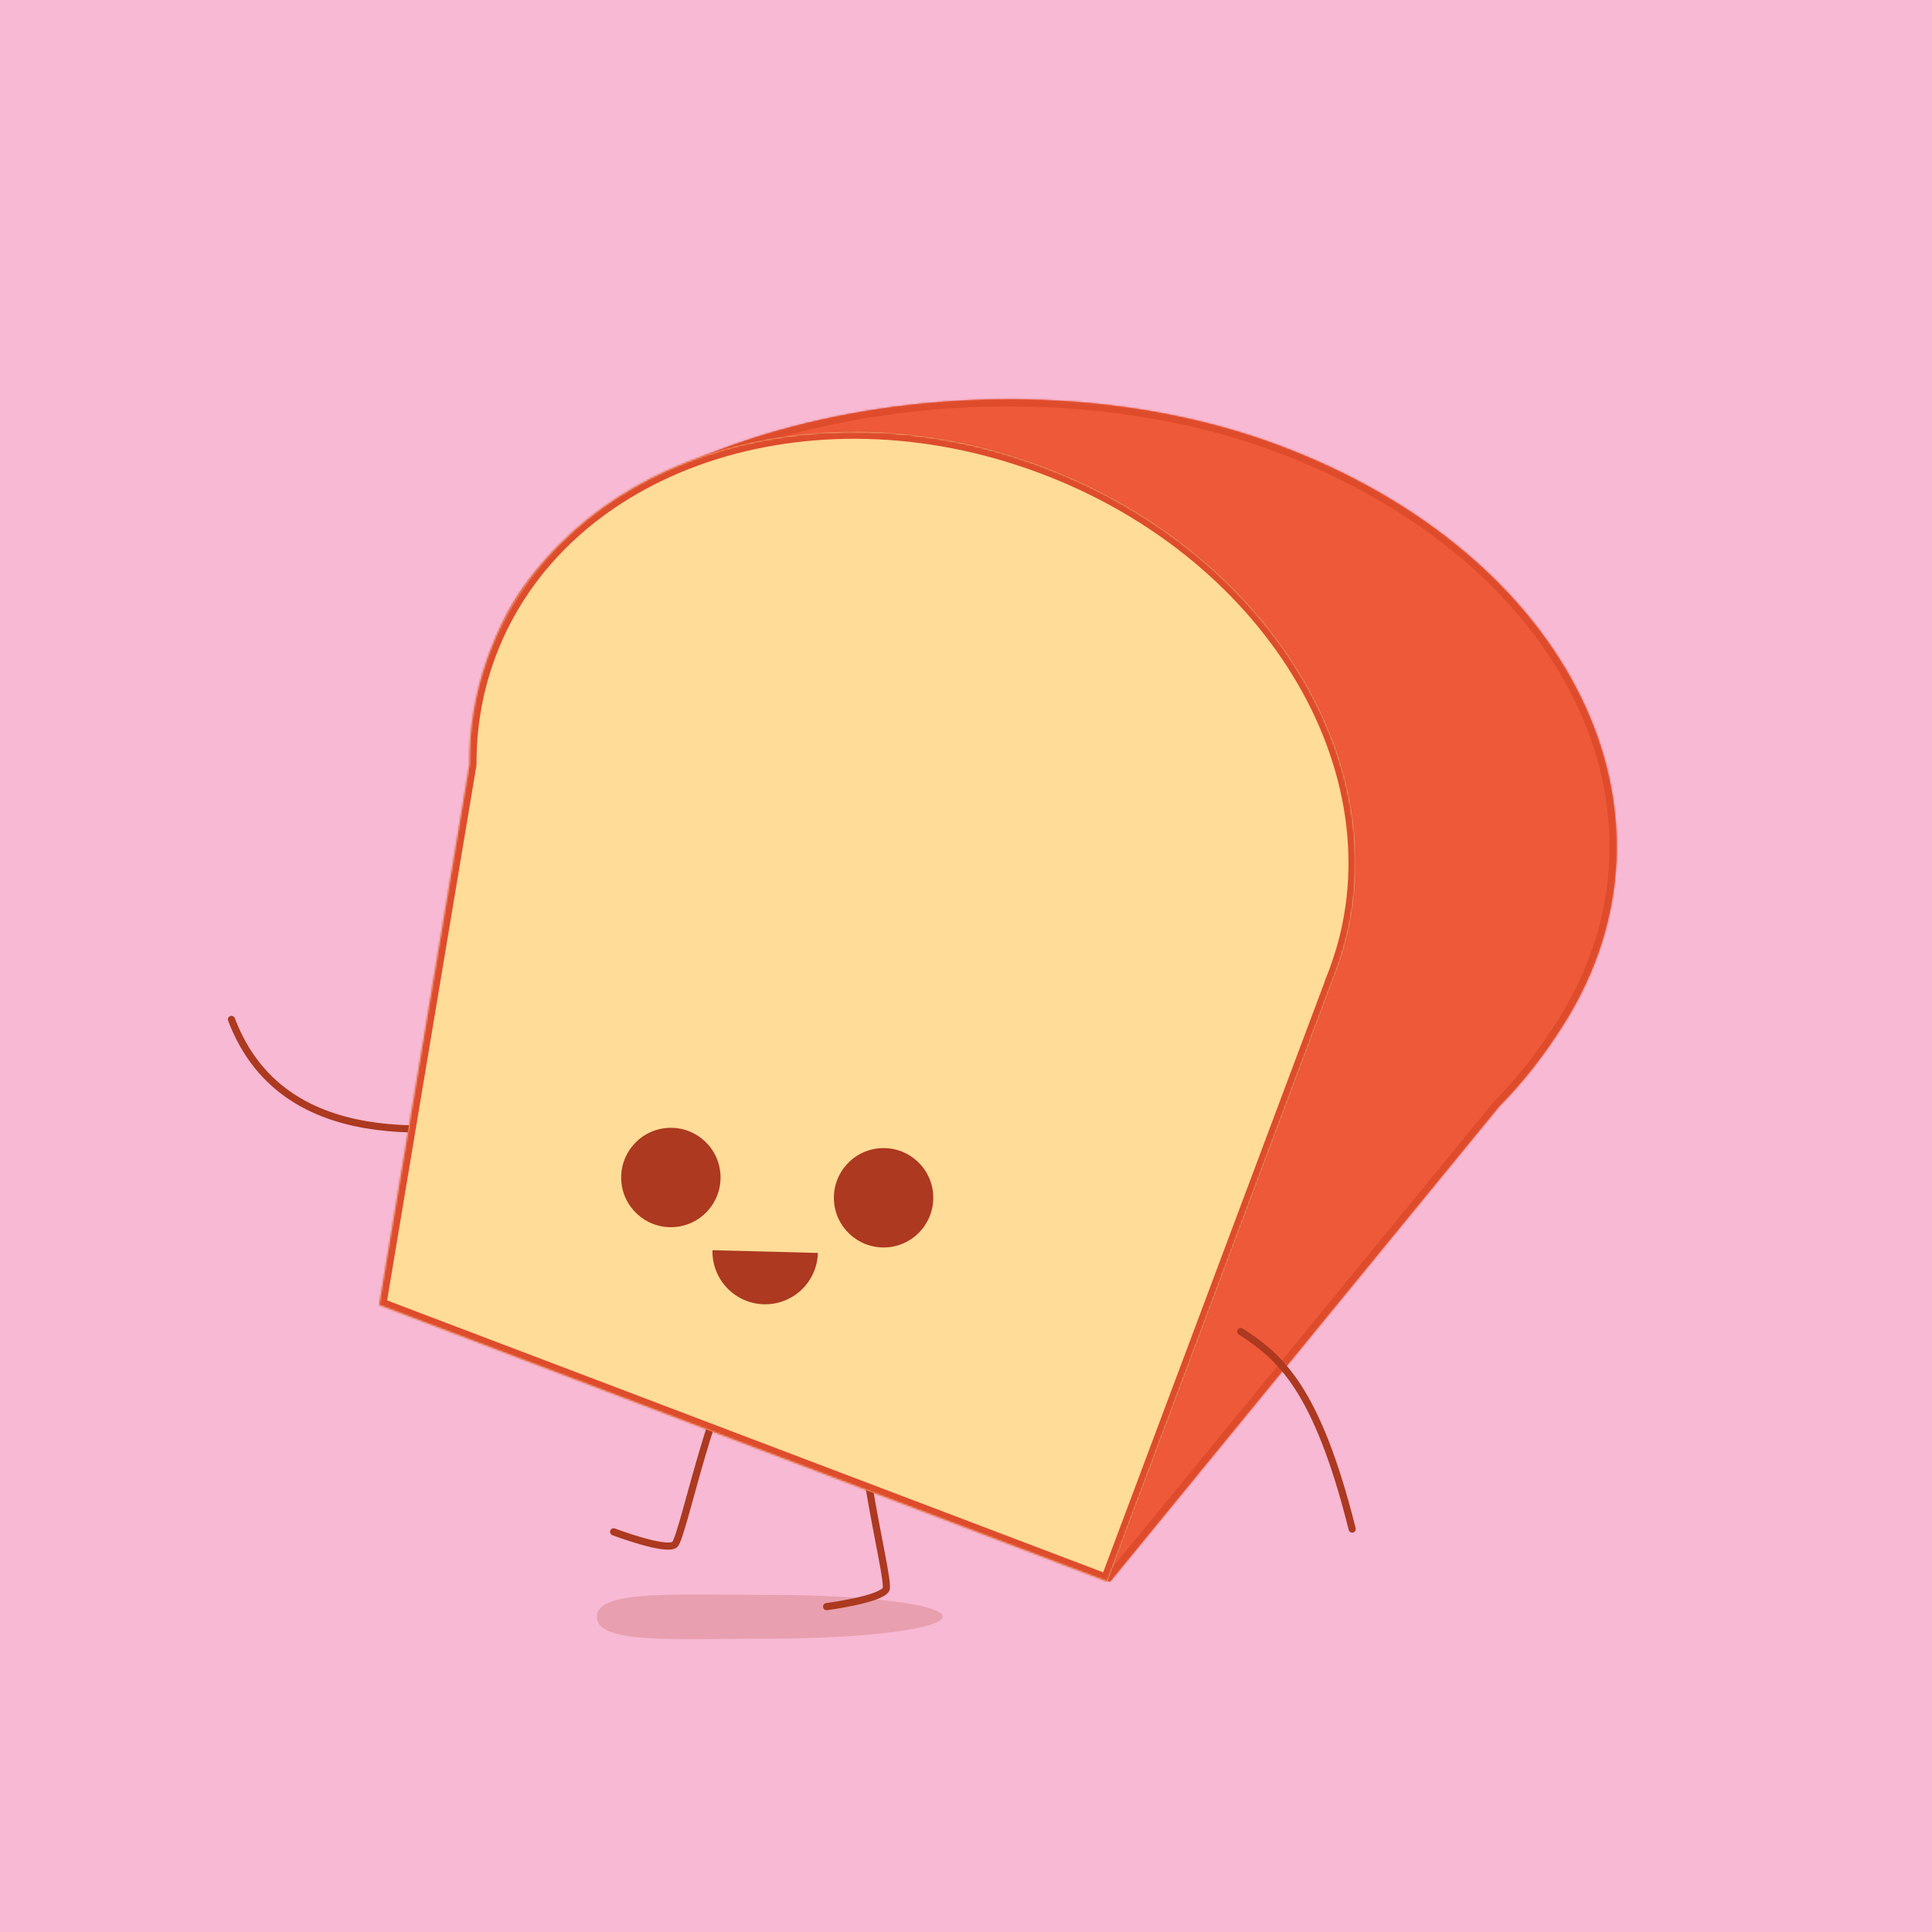 <svg width="1080" height="1080" viewBox="0 0 1080 1080" fill="none" xmlns="http://www.w3.org/2000/svg">
<rect width="1080" height="1080" fill="#F7B9D3"/>
<path d="M427.005 741.576C402.588 752.161 382.277 859.696 377.106 863.483C371.935 867.269 343.029 856.309 343.029 856.309" stroke="#AC3920" stroke-width="4" stroke-linecap="round"/>
<path d="M486.419 760.282C469.449 780.746 498.222 882.794 495.299 888.458C492.376 894.122 462.081 898.118 462.081 898.118" stroke="#AC3920" stroke-width="4" stroke-linecap="round"/>
<path d="M129.383 569.863C160.532 651.982 262.266 627.823 287.96 627.823" stroke="#AC3920" stroke-width="4" stroke-linecap="round"/>
<mask id="path-4-inside-1_686_5055" fill="white">
<path fill-rule="evenodd" clip-rule="evenodd" d="M838.134 618.403C851.166 605.244 863.188 589.962 874.189 572.494C948.403 454.657 878.369 310.244 714.849 248.922C551.33 187.6 320.874 240.683 277.096 357.421C270.156 375.926 267.305 394.309 268.071 412.387L267.517 412.225L219.901 723.159L620.502 884.172L838.134 618.403Z"/>
</mask>
<path fill-rule="evenodd" clip-rule="evenodd" d="M838.134 618.403C851.166 605.244 863.188 589.962 874.189 572.494C948.403 454.657 878.369 310.244 714.849 248.922C551.33 187.6 320.874 240.683 277.096 357.421C270.156 375.926 267.305 394.309 268.071 412.387L267.517 412.225L219.901 723.159L620.502 884.172L838.134 618.403Z" fill="#EE5939"/>
<path d="M874.189 572.494L870.805 570.363L874.189 572.494ZM838.134 618.403L835.292 615.588L835.159 615.723L835.039 615.869L838.134 618.403ZM268.071 412.387L266.951 416.227L272.304 417.788L272.068 412.217L268.071 412.387ZM267.517 412.225L268.637 408.385L264.254 407.106L263.563 411.619L267.517 412.225ZM219.901 723.159L215.947 722.553L215.467 725.687L218.41 726.87L219.901 723.159ZM620.502 884.172L619.011 887.884L621.736 888.979L623.597 886.707L620.502 884.172ZM870.805 570.363C859.943 587.608 848.099 602.656 835.292 615.588L840.976 621.218C854.233 607.831 866.433 592.316 877.574 574.626L870.805 570.363ZM713.445 252.667C794.447 283.044 851.94 333.867 880.077 391.275C908.168 448.588 907.137 512.673 870.805 570.363L877.574 574.626C915.455 514.478 916.514 447.438 887.261 387.754C858.055 328.166 798.772 276.122 716.254 245.176L713.445 252.667ZM280.841 358.826C302.021 302.348 368.907 260.382 452.01 240.287C534.873 220.249 632.538 222.326 713.445 252.667L716.254 245.176C633.641 214.195 534.319 212.153 450.129 232.511C366.179 252.811 295.949 295.757 273.35 356.017L280.841 358.826ZM272.068 412.217C271.324 394.688 274.085 376.84 280.841 358.826L273.35 356.017C266.227 375.012 263.285 393.929 264.075 412.556L272.068 412.217ZM266.397 416.065L266.951 416.227L269.191 408.547L268.637 408.385L266.397 416.065ZM223.855 723.764L271.471 412.83L263.563 411.619L215.947 722.553L223.855 723.764ZM621.994 880.461L221.393 719.447L218.41 726.87L619.011 887.884L621.994 880.461ZM835.039 615.869L617.408 881.638L623.597 886.707L841.228 620.937L835.039 615.869Z" fill="#DE4C2C" mask="url(#path-4-inside-1_686_5055)"/>
<mask id="path-6-inside-2_686_5055" fill="white">
<path fill-rule="evenodd" clip-rule="evenodd" d="M745.713 546.164C746.116 545.149 746.51 544.129 746.895 543.103C786.98 436.212 713.465 309.804 582.694 260.763C451.922 211.722 313.416 258.619 273.33 365.51C272.945 366.536 272.571 367.563 272.207 368.593L272.178 368.582L272.148 368.761C265.429 387.832 262.283 407.489 262.393 427.187L211.913 729.517L619.013 884.107L745.743 546.175L745.713 546.164Z"/>
</mask>
<path fill-rule="evenodd" clip-rule="evenodd" d="M745.713 546.164C746.116 545.149 746.51 544.129 746.895 543.103C786.98 436.212 713.465 309.804 582.694 260.763C451.922 211.722 313.416 258.619 273.33 365.51C272.945 366.536 272.571 367.563 272.207 368.593L272.178 368.582L272.148 368.761C265.429 387.832 262.283 407.489 262.393 427.187L211.913 729.517L619.013 884.107L745.743 546.175L745.713 546.164Z" fill="#FFDC98"/>
<path d="M745.713 546.164L741.995 544.689L740.492 548.478L744.309 549.91L745.713 546.164ZM272.207 368.593L270.803 372.338L274.62 373.77L275.978 369.926L272.207 368.593ZM272.178 368.582L273.582 364.837L269.033 363.13L268.232 367.923L272.178 368.582ZM272.148 368.761L275.921 370.09L276.036 369.762L276.093 369.419L272.148 368.761ZM262.393 427.187L266.338 427.846L266.394 427.508L266.392 427.165L262.393 427.187ZM211.913 729.517L207.968 728.859L207.428 732.093L210.493 733.257L211.913 729.517ZM619.013 884.107L617.593 887.847L621.348 889.273L622.759 885.512L619.013 884.107ZM745.743 546.175L749.488 547.58L750.892 543.834L747.147 542.43L745.743 546.175ZM743.15 541.698C742.774 542.7 742.389 543.697 741.995 544.689L749.431 547.64C749.843 546.601 750.246 545.557 750.64 544.507L743.15 541.698ZM581.289 264.508C710.733 313.052 782.208 437.547 743.15 541.698L750.64 544.507C791.753 434.877 716.197 306.557 584.098 257.018L581.289 264.508ZM277.075 366.914C316.134 262.762 451.845 215.965 581.289 264.508L584.098 257.018C452 207.479 310.697 254.475 269.585 364.105L277.075 366.914ZM275.978 369.926C276.334 368.92 276.699 367.916 277.075 366.914L269.585 364.105C269.191 365.155 268.808 366.207 268.436 367.26L275.978 369.926ZM270.773 372.327L270.803 372.338L273.612 364.848L273.582 364.837L270.773 372.327ZM276.093 369.419L276.123 369.241L268.232 367.923L268.202 368.102L276.093 369.419ZM266.392 427.165C266.286 407.911 269.36 388.713 275.921 370.09L268.375 367.432C261.499 386.951 258.281 407.066 258.393 427.209L266.392 427.165ZM215.858 730.176L266.338 427.846L258.447 426.528L207.968 728.859L215.858 730.176ZM620.433 880.368L213.333 725.778L210.493 733.257L617.593 887.847L620.433 880.368ZM741.997 544.771L615.268 882.703L622.759 885.512L749.488 547.58L741.997 544.771ZM744.309 549.91L744.338 549.92L747.147 542.43L747.118 542.419L744.309 549.91Z" fill="#DE4C2C" mask="url(#path-6-inside-2_686_5055)"/>
<circle cx="375.016" cy="658.236" r="27.779" transform="rotate(-2.357 375.016 658.236)" fill="#AC3920"/>
<circle cx="493.926" cy="669.563" r="27.779" transform="rotate(-2.357 493.926 669.563)" fill="#AC3920"/>
<path d="M398.285 698.872C398.185 702.74 398.847 706.591 400.235 710.203C401.622 713.816 403.708 717.12 406.372 719.926C409.036 722.733 412.227 724.987 415.763 726.561C419.299 728.134 423.11 728.995 426.978 729.096C430.847 729.196 434.697 728.534 438.31 727.146C441.922 725.759 445.226 723.673 448.033 721.009C450.839 718.345 453.093 715.154 454.667 711.618C456.24 708.082 457.102 704.272 457.202 700.403L427.744 699.637L398.285 698.872Z" fill="#AC3920"/>
<path d="M755.881 854.755C736.06 775.468 715.157 758.277 693.584 744.32" stroke="#AC3920" stroke-width="4" stroke-linecap="round"/>
<path opacity="0.2" d="M526.955 903.697C526.961 910.447 483.695 915.957 430.317 916.005C376.939 916.053 333.67 919.147 333.657 903.87C333.643 888.593 376.917 891.61 430.295 891.562C483.673 891.514 526.949 896.947 526.955 903.697Z" fill="#AC3920"/>
</svg>
